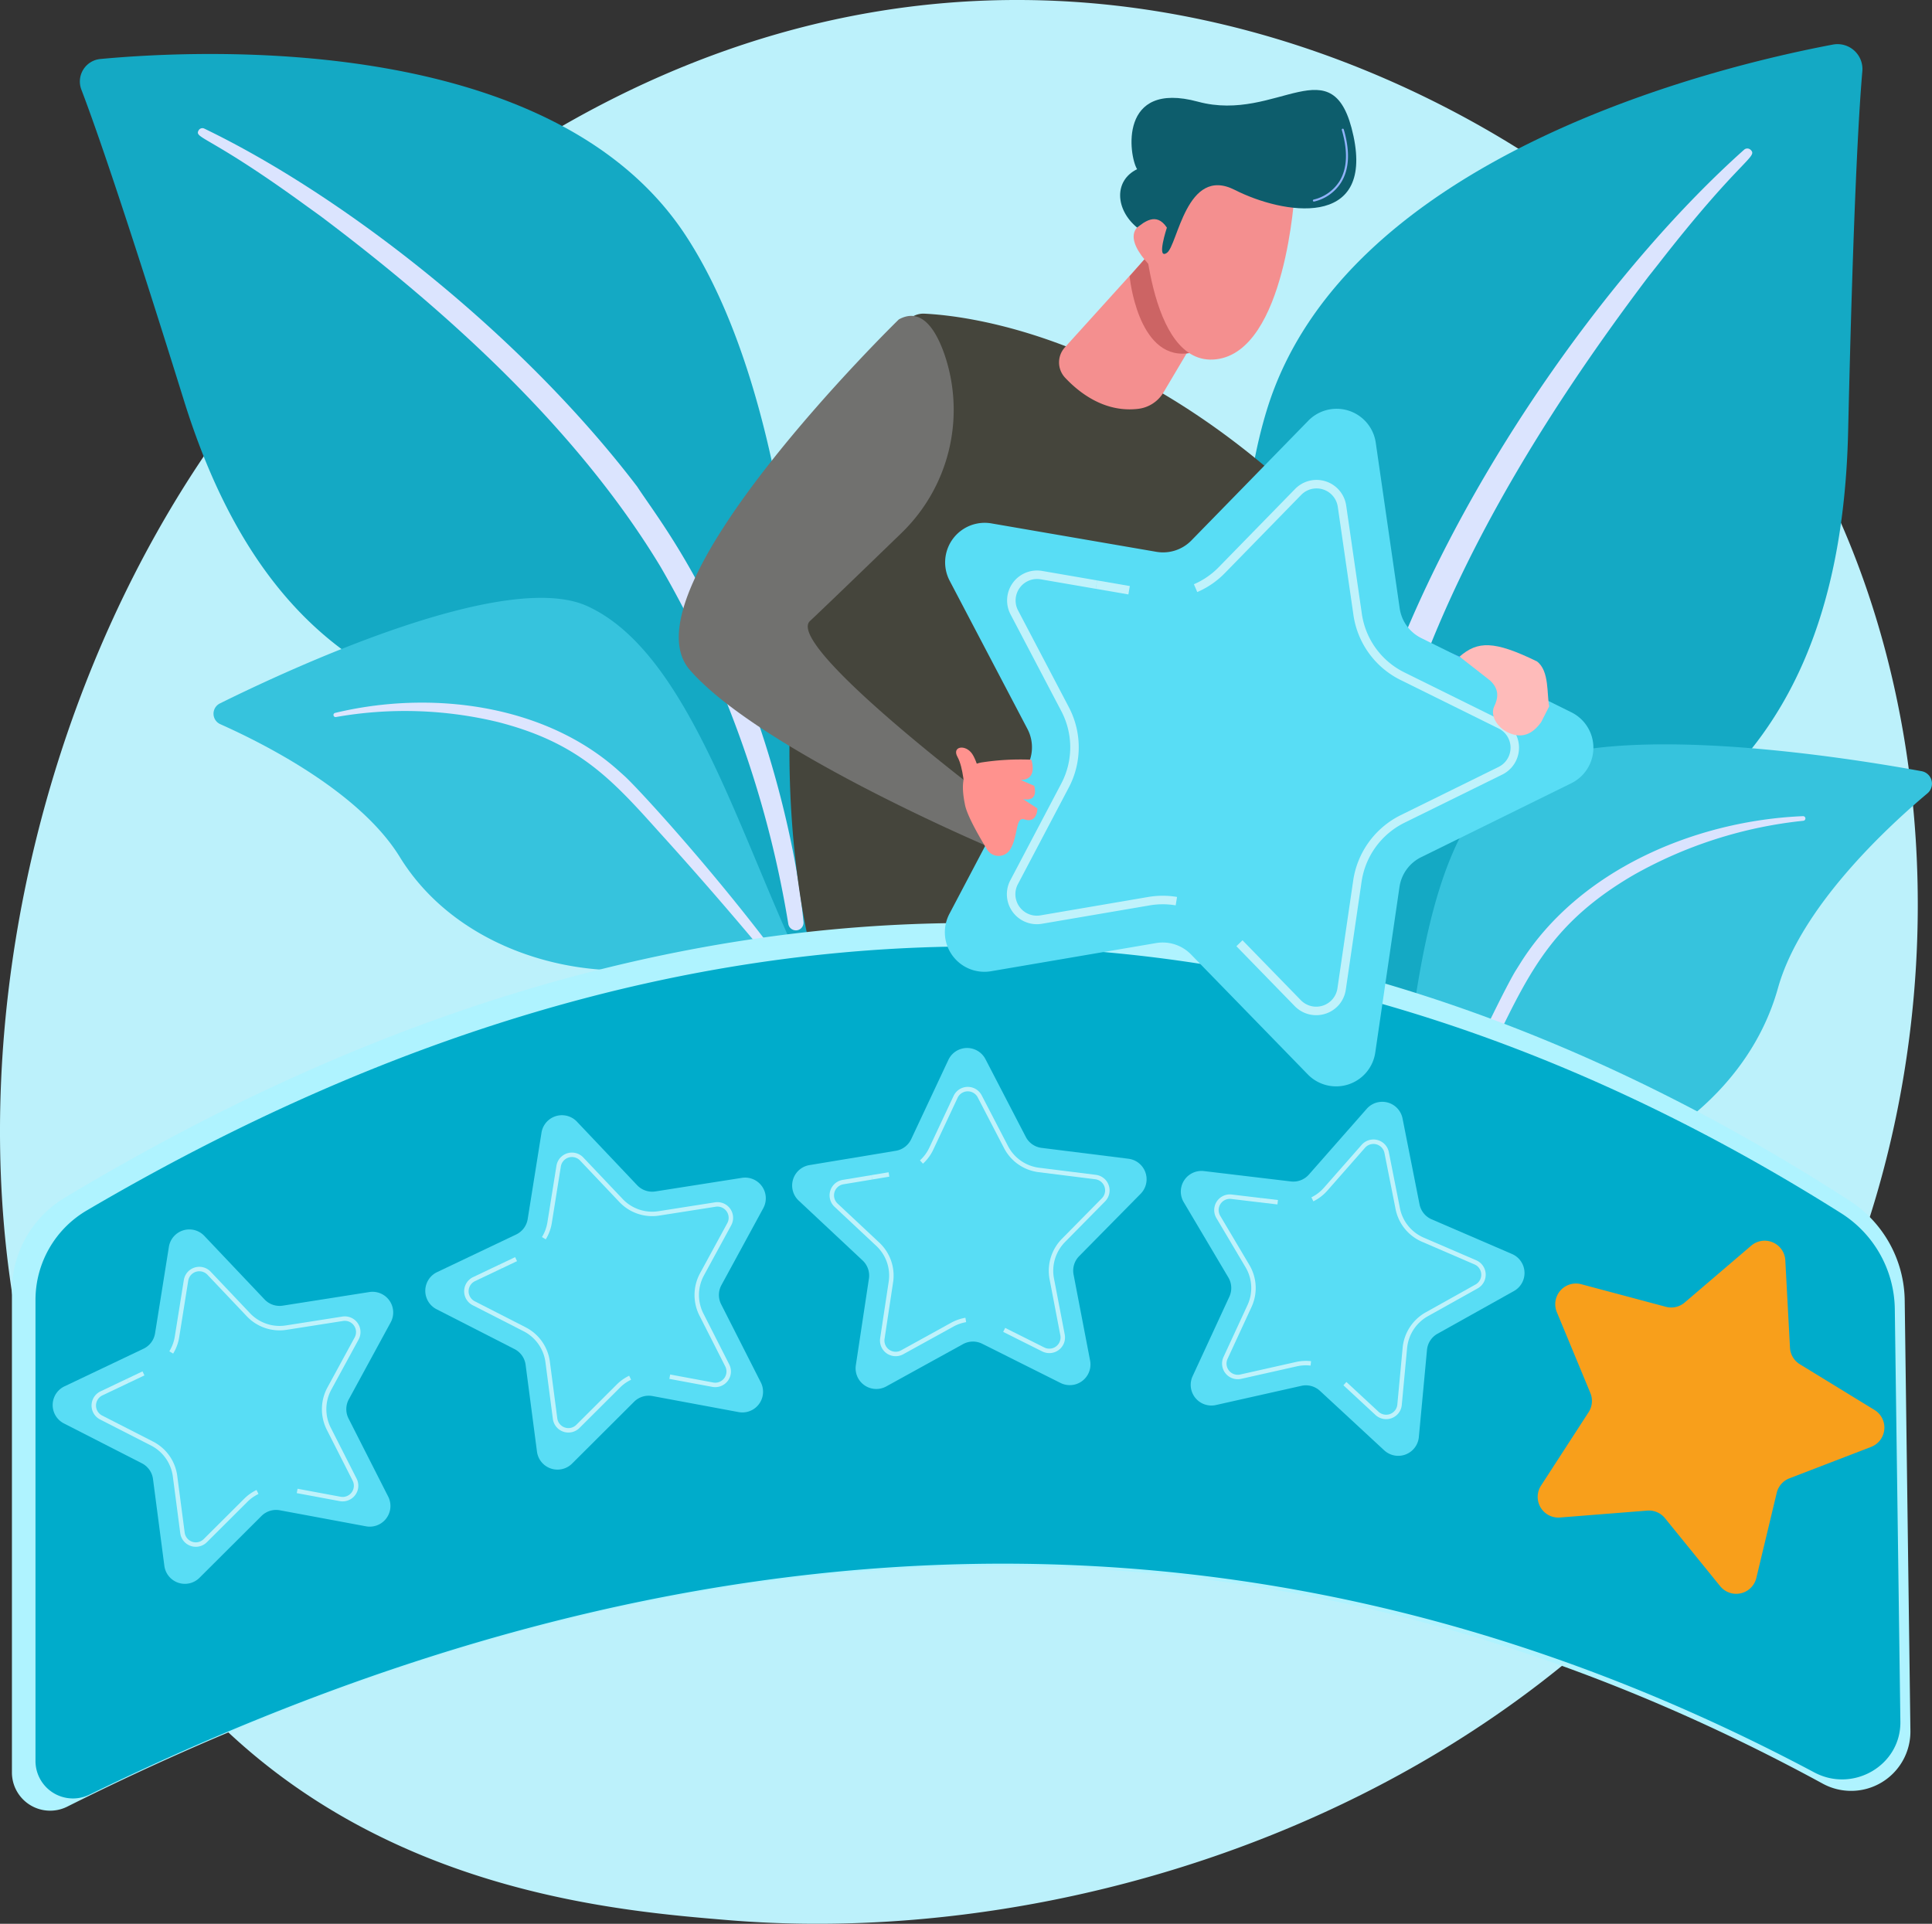 <svg xmlns="http://www.w3.org/2000/svg" xmlns:xlink="http://www.w3.org/1999/xlink" width="454.718" height="452.847" viewBox="0 0 454.718 452.847">
  <rect x="0" y="0" width="454.718" height="452.847" fill="#333333" stroke="none"/>
  <defs>
    <linearGradient id="linear-gradient" x1="0.892" y1="0.114" x2="-2.349" y2="2.456" gradientUnits="objectBoundingBox">
      <stop offset="0" stop-color="#dae3fe"/>
      <stop offset="1" stop-color="#e9effd"/>
    </linearGradient>
    <linearGradient id="linear-gradient-2" x1="0.174" y1="-0.919" x2="1.483" y2="4.845" xlink:href="#linear-gradient"/>
    <linearGradient id="linear-gradient-3" x1="1.1" y1="2.352" x2="-0.276" y2="-1.791" gradientUnits="objectBoundingBox">
      <stop offset="0" stop-color="#53d8ff"/>
      <stop offset="1" stop-color="#3840f7"/>
    </linearGradient>
    <linearGradient id="linear-gradient-4" x1="-9.607" y1="4.262" x2="-1.921" y2="1.099" gradientUnits="objectBoundingBox">
      <stop offset="0" stop-color="#febbba"/>
      <stop offset="1" stop-color="#ff928e"/>
    </linearGradient>
    <linearGradient id="linear-gradient-5" x1="-3.379" y1="2.269" x2="-0.514" y2="0.736" xlink:href="#linear-gradient-4"/>
    <linearGradient id="linear-gradient-6" x1="-26.277" y1="-5.213" x2="-26.806" y2="-7.74" xlink:href="#linear-gradient-4"/>
  </defs>
  <g id="Illustration" transform="translate(-449.219 -455)">
    <g id="Group_21" data-name="Group 21" transform="translate(449.218 454.999)">
      <path id="Path_1" data-name="Path 1" d="M881.667,762.036c-45.726,106.879-166.428,152.786-261,144.959-25.822-2.137-77.776-6.437-118.342-44.8-77.9-73.672-65.907-227.667,8.67-318.331,9.6-11.676,76.081-89.9,179.674-88.854,75.845.767,129.08,43.61,135.553,48.948a208.784,208.784,0,0,1,42.468,48.185C906.884,611.869,910.241,695.247,881.667,762.036Z" transform="translate(-449.218 -455)" fill="#bcf1fb"/>
      <g id="Group_5" data-name="Group 5" transform="translate(292.378 10.387)">
        <g id="Group_3" data-name="Group 3">
          <path id="Path_2" data-name="Path 2" d="M2287.744,804.817s-1.474-61.951,27.06-78.531,82.787-26.947,84.82-115.9c1.191-52.078,2.479-74.848,3.343-84.776a5.864,5.864,0,0,0-6.926-6.28c-27.024,5.091-114.813,26.045-133.218,85.965C2241,676.328,2287.744,804.817,2287.744,804.817Z" transform="translate(-2257.021 -519.223)" fill="#14a9c4"/>
          <path id="Path_3" data-name="Path 3" d="M2490.509,671.426c-29.664,26.456-63.965,73.278-82.248,120.1-2.347,7.716-9.212,24.127-12.193,53.283-2.662,24.317-1.339,50.013,1.89,67.022a1.982,1.982,0,0,0,2.317,1.577,2.009,2.009,0,0,0,1.586-2.277,271.767,271.767,0,0,1,6.292-97.869c10.794-40.074,34.869-78.928,59.77-111.881l2.563-3.245c19.293-24.776,23.354-24.958,21.55-26.685A1.128,1.128,0,0,0,2490.509,671.426Z" transform="translate(-2372.387 -646.572)" fill="#dbe4fe"/>
        </g>
        <g id="Group_4" data-name="Group 4" transform="translate(26.011 164.831)">
          <path id="Path_4" data-name="Path 4" d="M2418.395,1687.216c-2.2-1.454,2.948-14.551,3.387-16.451q2.433-10.541,4.133-21.234c5.965-37.607,6.042-84.725,27.465-102.882,17.829-15.112,78.5-5.571,98.351-1.946a2.977,2.977,0,0,1,1.385,5.208c-9.52,7.995-29.885,26.853-35.191,45.859-6.994,25.051-30.81,40.984-52.132,45.3-13.467,2.724-25.166,6.662-33.182,18.513-4.29,6.341-5.834,21.429-10.612,25.833C2420.109,1687.156,2418.986,1687.608,2418.395,1687.216Z" transform="translate(-2417.852 -1538.387)" fill="#36c3dd"/>
          <path id="Path_5" data-name="Path 5" d="M2569.382,1642.887c-25.328,1.061-52.515,12.614-66.311,34.286l-1.3,2.068c-3.007,4.849-20.052,39.32-29.519,67.895a.68.68,0,0,0,.431.859.693.693,0,0,0,.851-.407c6.6-16.142,16.069-36.609,23.613-51.913,8.091-16.7,13.753-28.011,32.208-38.844a102.755,102.755,0,0,1,40.107-12.856.545.545,0,0,0-.078-1.087Z" transform="translate(-2463.423 -1625.986)" fill="url(#linear-gradient)"/>
        </g>
      </g>
      <g id="Group_8" data-name="Group 8" transform="translate(18.799 12.711)">
        <g id="Group_6" data-name="Group 6">
          <path id="Path_6" data-name="Path 6" d="M736.361,756.971s-14.227-54.471-43.3-61.806-79.047-2.8-103.1-79.979c-14.081-45.183-20.908-64.745-24.149-73.2a5.327,5.327,0,0,1,4.475-7.218c24.875-2.322,106.79-6.006,137.869,41.714C745,633.055,736.361,756.971,736.361,756.971Z" transform="translate(-565.456 -533.591)" fill="#14a9c4"/>
          <path id="Path_7" data-name="Path 7" d="M738.677,641.639c32.531,15.676,74.212,47.977,101.9,84.289,3.982,6.151,14.086,18.763,23.991,43.48,8.415,20.57,13.694,43.342,15.134,59a1.8,1.8,0,0,1-1.628,1.958,1.826,1.826,0,0,1-1.956-1.591,246.9,246.9,0,0,0-30-83.895c-19.462-32.294-50.216-60.2-80.215-82.74l-3.051-2.192c-23.052-16.806-26.645-15.948-25.5-17.908A1.025,1.025,0,0,1,738.677,641.639Z" transform="translate(-709.394 -624.08)" fill="#dbe4fe"/>
        </g>
        <g id="Group_7" data-name="Group 7" transform="translate(31.467 128.025)">
          <path id="Path_8" data-name="Path 8" d="M972.86,1510.166c3.845.686-44.168-33.571-75.208-100.1-14.627-31.349-26.494-72.478-49.75-82.971-19.355-8.733-69.95,14.793-86.379,22.93a2.7,2.7,0,0,0,.095,4.9c10.316,4.6,32.823,15.968,42.217,31.237,12.381,20.126,37.171,28.077,56.871,26.5s31.107-.889,48.717,26.288S961.934,1508.215,972.86,1510.166Z" transform="translate(-760.017 -1325.184)" fill="#36c3dd"/>
          <path id="Path_9" data-name="Path 9" d="M934.525,1480.108c22.384-5.416,49.02-2.134,66.5,13.337l1.655,1.48c3.841,3.482,27.359,29.317,42.782,51.9a.618.618,0,0,1-.162.858.629.629,0,0,1-.844-.142c-9.8-12.446-23.2-27.947-33.622-39.424-11.248-12.559-19.025-21.018-37.855-25.858a93.348,93.348,0,0,0-38.245-1.184.5.5,0,0,1-.2-.969Z" transform="translate(-905.984 -1453.013)" fill="url(#linear-gradient-2)"/>
        </g>
      </g>
      <path id="Path_10" data-name="Path 10" d="M2129.229,1130.405s18.953,44.973,66.537,50.017l-1.262,8.292s-62.146,10.777-94.993-43.8Z" transform="translate(-1832.607 -1021.171)" fill="url(#linear-gradient-3)"/>
      <g id="Group_10" data-name="Group 10" transform="translate(159.756 21.172)">
        <path id="Path_11" data-name="Path 11" d="M1602.685,1059.545s-19.8-79.018,22.669-145.7a5.027,5.027,0,0,1,4.482-2.337c10.011.488,44.377,4.705,83.03,38.364,0,0-40.624,34.432-45.508,111.352C1667.358,1061.226,1629.711,1062.849,1602.685,1059.545Z" transform="translate(-1572.024 -858.845)" fill="#45453c"/>
        <path id="Path_12" data-name="Path 12" d="M2011.893,823.021l-20.1,22.225a5.252,5.252,0,0,0,.076,7.212c3.354,3.567,9.293,8.174,17.062,7.293a8.04,8.04,0,0,0,6.017-3.824l12.18-20.531Z" transform="translate(-1900.894 -784.672)" fill="#f48f8f"/>
        <path id="Path_9016" data-name="Path 9016" d="M124.388,50.7s1.827,19.351,13.455,18.168-9.814-22.331-9.814-22.331" transform="translate(-18.277 -6.837)" fill="#cc6464"/>
        <g id="Group_9" data-name="Group 9" transform="translate(103.873)">
          <path id="Path_13" data-name="Path 13" d="M2148.139,675.251s-2.041,37.35-18.437,39.328-17.282-34.718-17.282-34.718S2128.161,646.959,2148.139,675.251Z" transform="translate(-2107.058 -651.177)" fill="#f48f8f"/>
          <path id="Path_14" data-name="Path 14" d="M2108.266,784.789s.573-11.553-6.015-9.311c-8.488,2.889,2.186,12.017,2.186,12.017Z" transform="translate(-2095.785 -744.576)" fill="#f48f8f"/>
          <path id="Path_15" data-name="Path 15" d="M2090.277,618.321s-2.546,7.673,0,5.933,4.588-20.6,15.961-14.825,32.623,9.272,27.957-12.656-17.854-3.019-36.6-8.1-16.272,12.712-14.333,15.89c-5.525,2.7-5.117,9.518,0,13.737C2084.762,617.2,2087.73,614.446,2090.277,618.321Z" transform="translate(-2079.264 -585.905)" fill="#0d5d6c"/>
          <path id="Path_16" data-name="Path 16" d="M2360.078,659.453a.238.238,0,0,1-.043-.473,9.936,9.936,0,0,0,6.054-4.3c1.839-2.987,2.025-7.052.553-12.081a.238.238,0,1,1,.458-.134c1.513,5.168,1.308,9.364-.609,12.472a10.234,10.234,0,0,1-6.369,4.514A.215.215,0,0,1,2360.078,659.453Z" transform="translate(-2314.462 -633.173)" fill="#91b3fa"/>
        </g>
        <path id="Path_17" data-name="Path 17" d="M1488.8,915.592s-65.439,63.8-49.2,82.5,70.314,41.626,70.314,41.626l-1.72-12.541s-46.245-35.063-40.3-40.6c3.1-2.886,12.813-12.266,21.4-20.582a40.346,40.346,0,0,0,10.233-42.221C1497.222,917.23,1493.815,912.848,1488.8,915.592Z" transform="translate(-1437.005 -861.574)" fill="#71716f"/>
      </g>
      <g id="Group_17" data-name="Group 17" transform="translate(2.807 217.27)">
        <g id="Group_11" data-name="Group 11">
          <path id="Path_18" data-name="Path 18" d="M892.767,2000.991c-131.514-71.622-269.413-66.509-413.189,5.424a8.992,8.992,0,0,1-13-8.055V1885.009a25.575,25.575,0,0,1,12.4-21.918c143.429-86.2,285.021-86.529,420.128.682a28.4,28.4,0,0,1,12.96,23.492l1.341,101.287A13.959,13.959,0,0,1,892.767,2000.991Z" transform="translate(-466.577 -1798.402)" fill="#aff3ff"/>
          <path id="Path_19" data-name="Path 19" d="M919.519,2026.939c-129.187-68.736-264.647-63.829-405.88,5.205a8.826,8.826,0,0,1-12.771-7.73V1915.631a24.434,24.434,0,0,1,12.18-21.035c140.892-82.727,279.979-83.042,412.7.654a27.111,27.111,0,0,1,12.731,22.545L939.792,2015C939.931,2025.245,928.729,2031.84,919.519,2026.939Z" transform="translate(-495.322 -1826.997)" fill="#00accb"/>
        </g>
        <g id="Group_16" data-name="Group 16" transform="translate(9.591 29.425)">
          <g id="Group_12" data-name="Group 12" transform="translate(174.04)">
            <path id="Path_20" data-name="Path 20" d="M1684.013,2014.66l-14.468,14.676a4.87,4.87,0,0,0-1.314,4.337l3.888,20.239a4.869,4.869,0,0,1-6.962,5.273l-18.429-9.224a4.869,4.869,0,0,0-4.531.09L1624.15,2060a4.869,4.869,0,0,1-7.166-4.991l3.079-20.378a4.87,4.87,0,0,0-1.486-4.281l-15.041-14.088a4.869,4.869,0,0,1,2.532-8.358l20.331-3.37a4.87,4.87,0,0,0,3.613-2.736l8.75-18.658a4.869,4.869,0,0,1,8.731-.174l9.487,18.295a4.87,4.87,0,0,0,3.719,2.59l20.45,2.557A4.869,4.869,0,0,1,1684.013,2014.66Z" transform="translate(-1601.99 -1980.34)" fill="#58ddf5"/>
            <path id="Path_21" data-name="Path 21" d="M1688.623,2199.941A9.55,9.55,0,0,0,1685.6,2201l-11.786,6.5a3.689,3.689,0,0,1-5.429-3.781l2.01-13.308a9.578,9.578,0,0,0-2.923-8.422l-9.824-9.2a3.689,3.689,0,0,1,1.919-6.332l6.784-1.124.171,1.032-6.784,1.125a2.642,2.642,0,0,0-1.375,4.536l9.823,9.2a10.623,10.623,0,0,1,3.243,9.342l-2.01,13.308a2.641,2.641,0,0,0,3.888,2.708l11.786-6.5a10.611,10.611,0,0,1,3.354-1.172Z" transform="translate(-1647.666 -2135.41)" fill="#fff" opacity="0.62"/>
            <path id="Path_22" data-name="Path 22" d="M1821.917,2097.245a3.7,3.7,0,0,1-5.094,1.961l-9.208-4.608.469-.937,9.208,4.609a2.642,2.642,0,0,0,3.777-2.861l-2.538-13.216a10.728,10.728,0,0,1,2.867-9.464l9.448-9.584a2.642,2.642,0,0,0-1.554-4.477l-13.356-1.67a10.62,10.62,0,0,1-8.112-5.651l-6.2-11.948a2.641,2.641,0,0,0-4.737.094l-5.715,12.187a10.558,10.558,0,0,1-2.437,3.317l-.707-.771a9.517,9.517,0,0,0,2.2-2.99l5.715-12.187a3.688,3.688,0,0,1,6.614-.132l6.2,11.948a9.575,9.575,0,0,0,7.313,5.095l13.356,1.67a3.689,3.689,0,0,1,2.17,6.25l-9.449,9.584a9.665,9.665,0,0,0-2.584,8.532l2.538,13.217A3.69,3.69,0,0,1,1821.917,2097.245Z" transform="translate(-1757.941 -2027.773)" fill="#fff" opacity="0.62"/>
            <rect id="Rectangle_2" data-name="Rectangle 2" width="4.075" height="1.046" transform="translate(18.686 29.918) rotate(-9.403)" fill="#fff" opacity="0.62"/>
          </g>
          <g id="Group_13" data-name="Group 13" transform="translate(87.698 15.816)">
            <path id="Path_23" data-name="Path 23" d="M1147.682,2100.019l-9.848,18.1a4.868,4.868,0,0,0-.064,4.531l9.331,18.375a4.869,4.869,0,0,1-5.233,6.992l-20.26-3.771a4.868,4.868,0,0,0-4.33,1.339l-14.593,14.552a4.87,4.87,0,0,1-8.267-2.816l-2.674-20.434a4.869,4.869,0,0,0-2.612-3.7l-18.349-9.382a4.87,4.87,0,0,1,.124-8.732l18.608-8.858a4.87,4.87,0,0,0,2.716-3.628l3.252-20.35a4.869,4.869,0,0,1,8.343-2.581l14.174,14.96a4.868,4.868,0,0,0,4.29,1.46l20.359-3.195A4.869,4.869,0,0,1,1147.682,2100.019Z" transform="translate(-1068.13 -2078.13)" fill="#58ddf5"/>
            <path id="Path_24" data-name="Path 24" d="M1164,2322.669a9.546,9.546,0,0,0-2.614,1.851l-9.53,9.5a3.689,3.689,0,0,1-6.263-2.133l-1.747-13.345a9.578,9.578,0,0,0-5.137-7.286l-11.984-6.127a3.689,3.689,0,0,1,.094-6.616l6.209-2.956.45.945-6.209,2.956a2.642,2.642,0,0,0-.067,4.739l11.984,6.127a10.625,10.625,0,0,1,5.7,8.082l1.747,13.345a2.642,2.642,0,0,0,4.485,1.528l9.53-9.5a10.62,10.62,0,0,1,2.9-2.053Z" transform="translate(-1115.565 -2260.396)" fill="#fff" opacity="0.62"/>
            <path id="Path_25" data-name="Path 25" d="M1282.409,2184.4a3.7,3.7,0,0,1-4.353,3.293l-10.123-1.884.192-1.029,10.123,1.884a2.641,2.641,0,0,0,2.839-3.794l-6.092-12a10.728,10.728,0,0,1,.14-9.888l6.431-11.823a2.642,2.642,0,0,0-2.731-3.873l-13.3,2.086a10.618,10.618,0,0,1-9.358-3.189l-9.259-9.77a2.642,2.642,0,0,0-4.527,1.4l-2.124,13.292a10.561,10.561,0,0,1-1.425,3.862l-.893-.546a9.518,9.518,0,0,0,1.284-3.481l2.124-13.291a3.688,3.688,0,0,1,6.32-1.955l9.259,9.77a9.574,9.574,0,0,0,8.437,2.875l13.3-2.087a3.689,3.689,0,0,1,3.813,5.407l-6.432,11.823a9.666,9.666,0,0,0-.125,8.914l6.092,12A3.687,3.687,0,0,1,1282.409,2184.4Z" transform="translate(-1210.486 -2123.739)" fill="#fff" opacity="0.62"/>
            <rect id="Rectangle_3" data-name="Rectangle 3" width="4.075" height="1.046" transform="translate(17.465 35.165) rotate(-25.449)" fill="#fff" opacity="0.62"/>
          </g>
          <g id="Group_14" data-name="Group 14" transform="translate(0 42.709)">
            <path id="Path_26" data-name="Path 26" d="M605.433,2266.3l-9.848,18.1a4.869,4.869,0,0,0-.064,4.531l9.331,18.375a4.869,4.869,0,0,1-5.233,6.991l-20.26-3.771a4.87,4.87,0,0,0-4.33,1.339l-14.593,14.552a4.869,4.869,0,0,1-8.267-2.816l-2.674-20.435a4.87,4.87,0,0,0-2.612-3.7l-18.349-9.382a4.869,4.869,0,0,1,.124-8.732l18.608-8.858a4.871,4.871,0,0,0,2.716-3.628l3.252-20.35a4.869,4.869,0,0,1,8.343-2.581l14.175,14.959a4.869,4.869,0,0,0,4.29,1.461l20.359-3.2A4.869,4.869,0,0,1,605.433,2266.3Z" transform="translate(-525.882 -2244.416)" fill="#58ddf5"/>
            <path id="Path_27" data-name="Path 27" d="M621.753,2488.955a9.548,9.548,0,0,0-2.614,1.852l-9.53,9.5a3.689,3.689,0,0,1-6.263-2.133l-1.747-13.345a9.579,9.579,0,0,0-5.137-7.286l-11.984-6.126a3.689,3.689,0,0,1,.094-6.616l6.209-2.956.45.945-6.209,2.956a2.642,2.642,0,0,0-.067,4.739l11.984,6.127a10.625,10.625,0,0,1,5.7,8.082l1.747,13.345a2.642,2.642,0,0,0,4.485,1.528l9.53-9.5a10.618,10.618,0,0,1,2.9-2.053Z" transform="translate(-573.317 -2426.681)" fill="#fff" opacity="0.62"/>
            <path id="Path_28" data-name="Path 28" d="M740.161,2350.685a3.7,3.7,0,0,1-4.353,3.293l-10.123-1.884.192-1.029L736,2352.948a2.641,2.641,0,0,0,2.838-3.794l-6.092-12a10.728,10.728,0,0,1,.14-9.888l6.431-11.823a2.642,2.642,0,0,0-2.731-3.873l-13.3,2.086a10.62,10.62,0,0,1-9.358-3.189l-9.259-9.77a2.642,2.642,0,0,0-4.527,1.4l-2.124,13.292a10.564,10.564,0,0,1-1.426,3.861l-.892-.545a9.518,9.518,0,0,0,1.284-3.482l2.124-13.291a3.688,3.688,0,0,1,6.32-1.955l9.259,9.77a9.576,9.576,0,0,0,8.437,2.875l13.3-2.087a3.689,3.689,0,0,1,3.813,5.407l-6.432,11.823a9.665,9.665,0,0,0-.125,8.914l6.092,12A3.687,3.687,0,0,1,740.161,2350.685Z" transform="translate(-668.238 -2290.025)" fill="#fff" opacity="0.62"/>
            <rect id="Rectangle_4" data-name="Rectangle 4" width="4.075" height="1.046" transform="translate(17.465 35.165) rotate(-25.449)" fill="#fff" opacity="0.62"/>
          </g>
          <path id="Path_29" data-name="Path 29" d="M2765.36,2309.276l-19.232,7.4a4.869,4.869,0,0,0-2.986,3.409l-4.8,20.041a4.869,4.869,0,0,1-8.517,1.933l-12.985-16a4.87,4.87,0,0,0-4.165-1.786l-20.545,1.625a4.869,4.869,0,0,1-4.47-7.5l11.207-17.295a4.87,4.87,0,0,0,.411-4.513l-7.894-19.037a4.87,4.87,0,0,1,5.754-6.57l19.912,5.314a4.871,4.871,0,0,0,4.419-1l15.666-13.39a4.869,4.869,0,0,1,8.026,3.442l1.1,20.579a4.868,4.868,0,0,0,2.32,3.893l17.575,10.762A4.869,4.869,0,0,1,2765.36,2309.276Z" transform="translate(-2337.365 -2215.379)" fill="#f89f1b"/>
          <g id="Group_15" data-name="Group 15" transform="translate(265.509 12.656)">
            <path id="Path_30" data-name="Path 30" d="M2245.969,2103.148l-17.99,10.053a4.87,4.87,0,0,0-2.473,3.8l-1.916,20.519a4.87,4.87,0,0,1-8.157,3.12l-15.121-14a4.869,4.869,0,0,0-4.376-1.178l-20.107,4.518a4.87,4.87,0,0,1-5.488-6.793l8.646-18.708a4.87,4.87,0,0,0-.232-4.526l-10.51-17.727a4.869,4.869,0,0,1,4.765-7.318l20.464,2.44a4.872,4.872,0,0,0,4.233-1.619l13.611-15.474a4.869,4.869,0,0,1,8.433,2.27l4,20.216a4.87,4.87,0,0,0,2.848,3.525l18.922,8.164A4.869,4.869,0,0,1,2245.969,2103.148Z" transform="translate(-2167.552 -2058.593)" fill="#58ddf5"/>
            <path id="Path_31" data-name="Path 31" d="M2238.883,2233.715a9.546,9.546,0,0,0-3.2.17l-13.131,2.95a3.689,3.689,0,0,1-4.158-5.146l5.646-12.218a9.578,9.578,0,0,0-.456-8.9l-6.865-11.578a3.689,3.689,0,0,1,3.611-5.544l6.829.815-.124,1.039-6.829-.814a2.642,2.642,0,0,0-2.586,3.972l6.864,11.577a10.625,10.625,0,0,1,.506,9.876l-5.645,12.218a2.642,2.642,0,0,0,2.977,3.686l13.132-2.95a10.6,10.6,0,0,1,3.547-.189Z" transform="translate(-2208.332 -2171.614)" fill="#fff" opacity="0.62"/>
            <path id="Path_32" data-name="Path 32" d="M2378.175,2177.892a3.7,3.7,0,0,1-5.439.461l-7.555-7,.712-.768,7.555,7a2.641,2.641,0,0,0,4.425-1.693l1.252-13.4a10.728,10.728,0,0,1,5.4-8.288l11.749-6.565a2.643,2.643,0,0,0-.242-4.733l-12.359-5.333a10.619,10.619,0,0,1-6.212-7.691l-2.616-13.2a2.642,2.642,0,0,0-4.575-1.233l-8.89,10.107a10.562,10.562,0,0,1-3.267,2.5l-.463-.938a9.514,9.514,0,0,0,2.944-2.259l8.89-10.107a3.688,3.688,0,0,1,6.387,1.72l2.615,13.2a9.575,9.575,0,0,0,5.6,6.934l12.359,5.332a3.689,3.689,0,0,1,.339,6.607l-11.749,6.566a9.665,9.665,0,0,0-4.863,7.472l-1.252,13.4A3.691,3.691,0,0,1,2378.175,2177.892Z" transform="translate(-2326.901 -2104.621)" fill="#fff" opacity="0.62"/>
            <rect id="Rectangle_5" data-name="Rectangle 5" width="1.046" height="4.075" transform="translate(18.703 23.685) rotate(-83.193)" fill="#fff" opacity="0.62"/>
          </g>
        </g>
      </g>
      <g id="Group_20" data-name="Group 20" transform="translate(222.367 96.22)">
        <g id="Group_18" data-name="Group 18">
          <path id="Path_33" data-name="Path 33" d="M1971.6,1138.085l-35.342,17.407a9.309,9.309,0,0,0-5.1,7.005l-5.7,38.983a9.309,9.309,0,0,1-15.882,5.146l-27.477-28.232a9.308,9.308,0,0,0-8.238-2.684l-38.835,6.63a9.309,9.309,0,0,1-9.8-13.514l18.36-34.857a9.309,9.309,0,0,0,.006-8.664l-18.306-34.885a9.309,9.309,0,0,1,9.823-13.5l38.824,6.689a9.309,9.309,0,0,0,8.242-2.671l27.521-28.19a9.308,9.308,0,0,1,15.874,5.171l5.635,38.991a9.309,9.309,0,0,0,5.087,7.013l35.315,17.464A9.309,9.309,0,0,1,1971.6,1138.085Z" transform="translate(-1824.138 -1049.935)" fill="#58ddf5"/>
          <path id="Path_34" data-name="Path 34" d="M1954.19,1364.177a18.249,18.249,0,0,0-6.124.008l-25.361,4.328a7.053,7.053,0,0,1-7.427-10.238l11.99-22.765a18.311,18.311,0,0,0,.014-17.042l-11.956-22.784a7.052,7.052,0,0,1,7.443-10.226l12.956,2.232-.339,1.971-12.956-2.232a5.052,5.052,0,0,0-5.332,7.326l11.956,22.783a20.309,20.309,0,0,1-.015,18.9l-11.989,22.765a5.05,5.05,0,0,0,5.318,7.332l25.361-4.328a20.281,20.281,0,0,1,6.791-.009Z" transform="translate(-1899.851 -1247.281)" fill="#fff" opacity="0.62"/>
          <path id="Path_35" data-name="Path 35" d="M2220.862,1277.042a7.068,7.068,0,0,1-10.428.342l-13.729-14.105,1.435-1.4,13.729,14.105a5.049,5.049,0,0,0,8.616-2.794l3.72-25.456a20.509,20.509,0,0,1,11.123-15.286l23.081-11.369a5.051,5.051,0,0,0,.007-9.06l-23.065-11.407a20.3,20.3,0,0,1-11.1-15.3l-3.684-25.466a5.05,5.05,0,0,0-8.613-2.807l-17.975,18.413a20.19,20.19,0,0,1-6.485,4.457l-.791-1.836a18.2,18.2,0,0,0,5.844-4.02l17.974-18.412a7.05,7.05,0,0,1,12.024,3.917l3.683,25.467a18.3,18.3,0,0,0,10,13.793l23.065,11.406a7.052,7.052,0,0,1-.009,12.648l-23.081,11.368a18.477,18.477,0,0,0-10.026,13.781l-3.721,25.457A7.046,7.046,0,0,1,2220.862,1277.042Z" transform="translate(-2128.069 -1136.763)" fill="#fff" opacity="0.62"/>
          <rect id="Rectangle_6" data-name="Rectangle 6" width="2" height="7.79" transform="translate(35.534 42.382) rotate(-80.217)" fill="#fff" opacity="0.62"/>
        </g>
        <g id="Group_19" data-name="Group 19" transform="translate(2.657 79.759)">
          <path id="Path_36" data-name="Path 36" d="M1842.577,1553.192s-.275-5.391-1.671-7.887,1.853-3.07,3.452-.727,2.745,8.841,2.745,8.841S1844.316,1555.073,1842.577,1553.192Z" transform="translate(-1840.566 -1543.094)" fill="url(#linear-gradient-4)"/>
          <path id="Path_37" data-name="Path 37" d="M1861.644,1581.612a3.2,3.2,0,0,1-5.45-.016c-1.852-3.033-4.657-7.915-5.172-10.459-.781-3.859-1.313-9.021,3.809-10a60.155,60.155,0,0,1,11.79-.658s1.684,4.743-2.515,4.766l3.193,1.373s1.257,3.837-2.6,3.138l3.359,2.193s0,3.59-3.046,2.581C1862.817,1573.8,1863.607,1578.435,1861.644,1581.612Z" transform="translate(-1848.914 -1557.626)" fill="url(#linear-gradient-5)"/>
        </g>
        <path id="Path_38" data-name="Path 38" d="M2591.474,1397.9c-10.094-4.916-13.949-4.825-18.2-1.112l7.161,5.6c2.315,2.105,1.879,4.28,1,6.108-1.091,2.263.893,5.47,4.183,6.524,2.4.77,4.715.19,6.864-2.824l1.892-3.712C2593.785,1405.762,2594.46,1400.091,2591.474,1397.9Z" transform="translate(-2452.116 -1338.436)" fill="url(#linear-gradient-6)"/>
      </g>
    </g>
  </g>
</svg>
